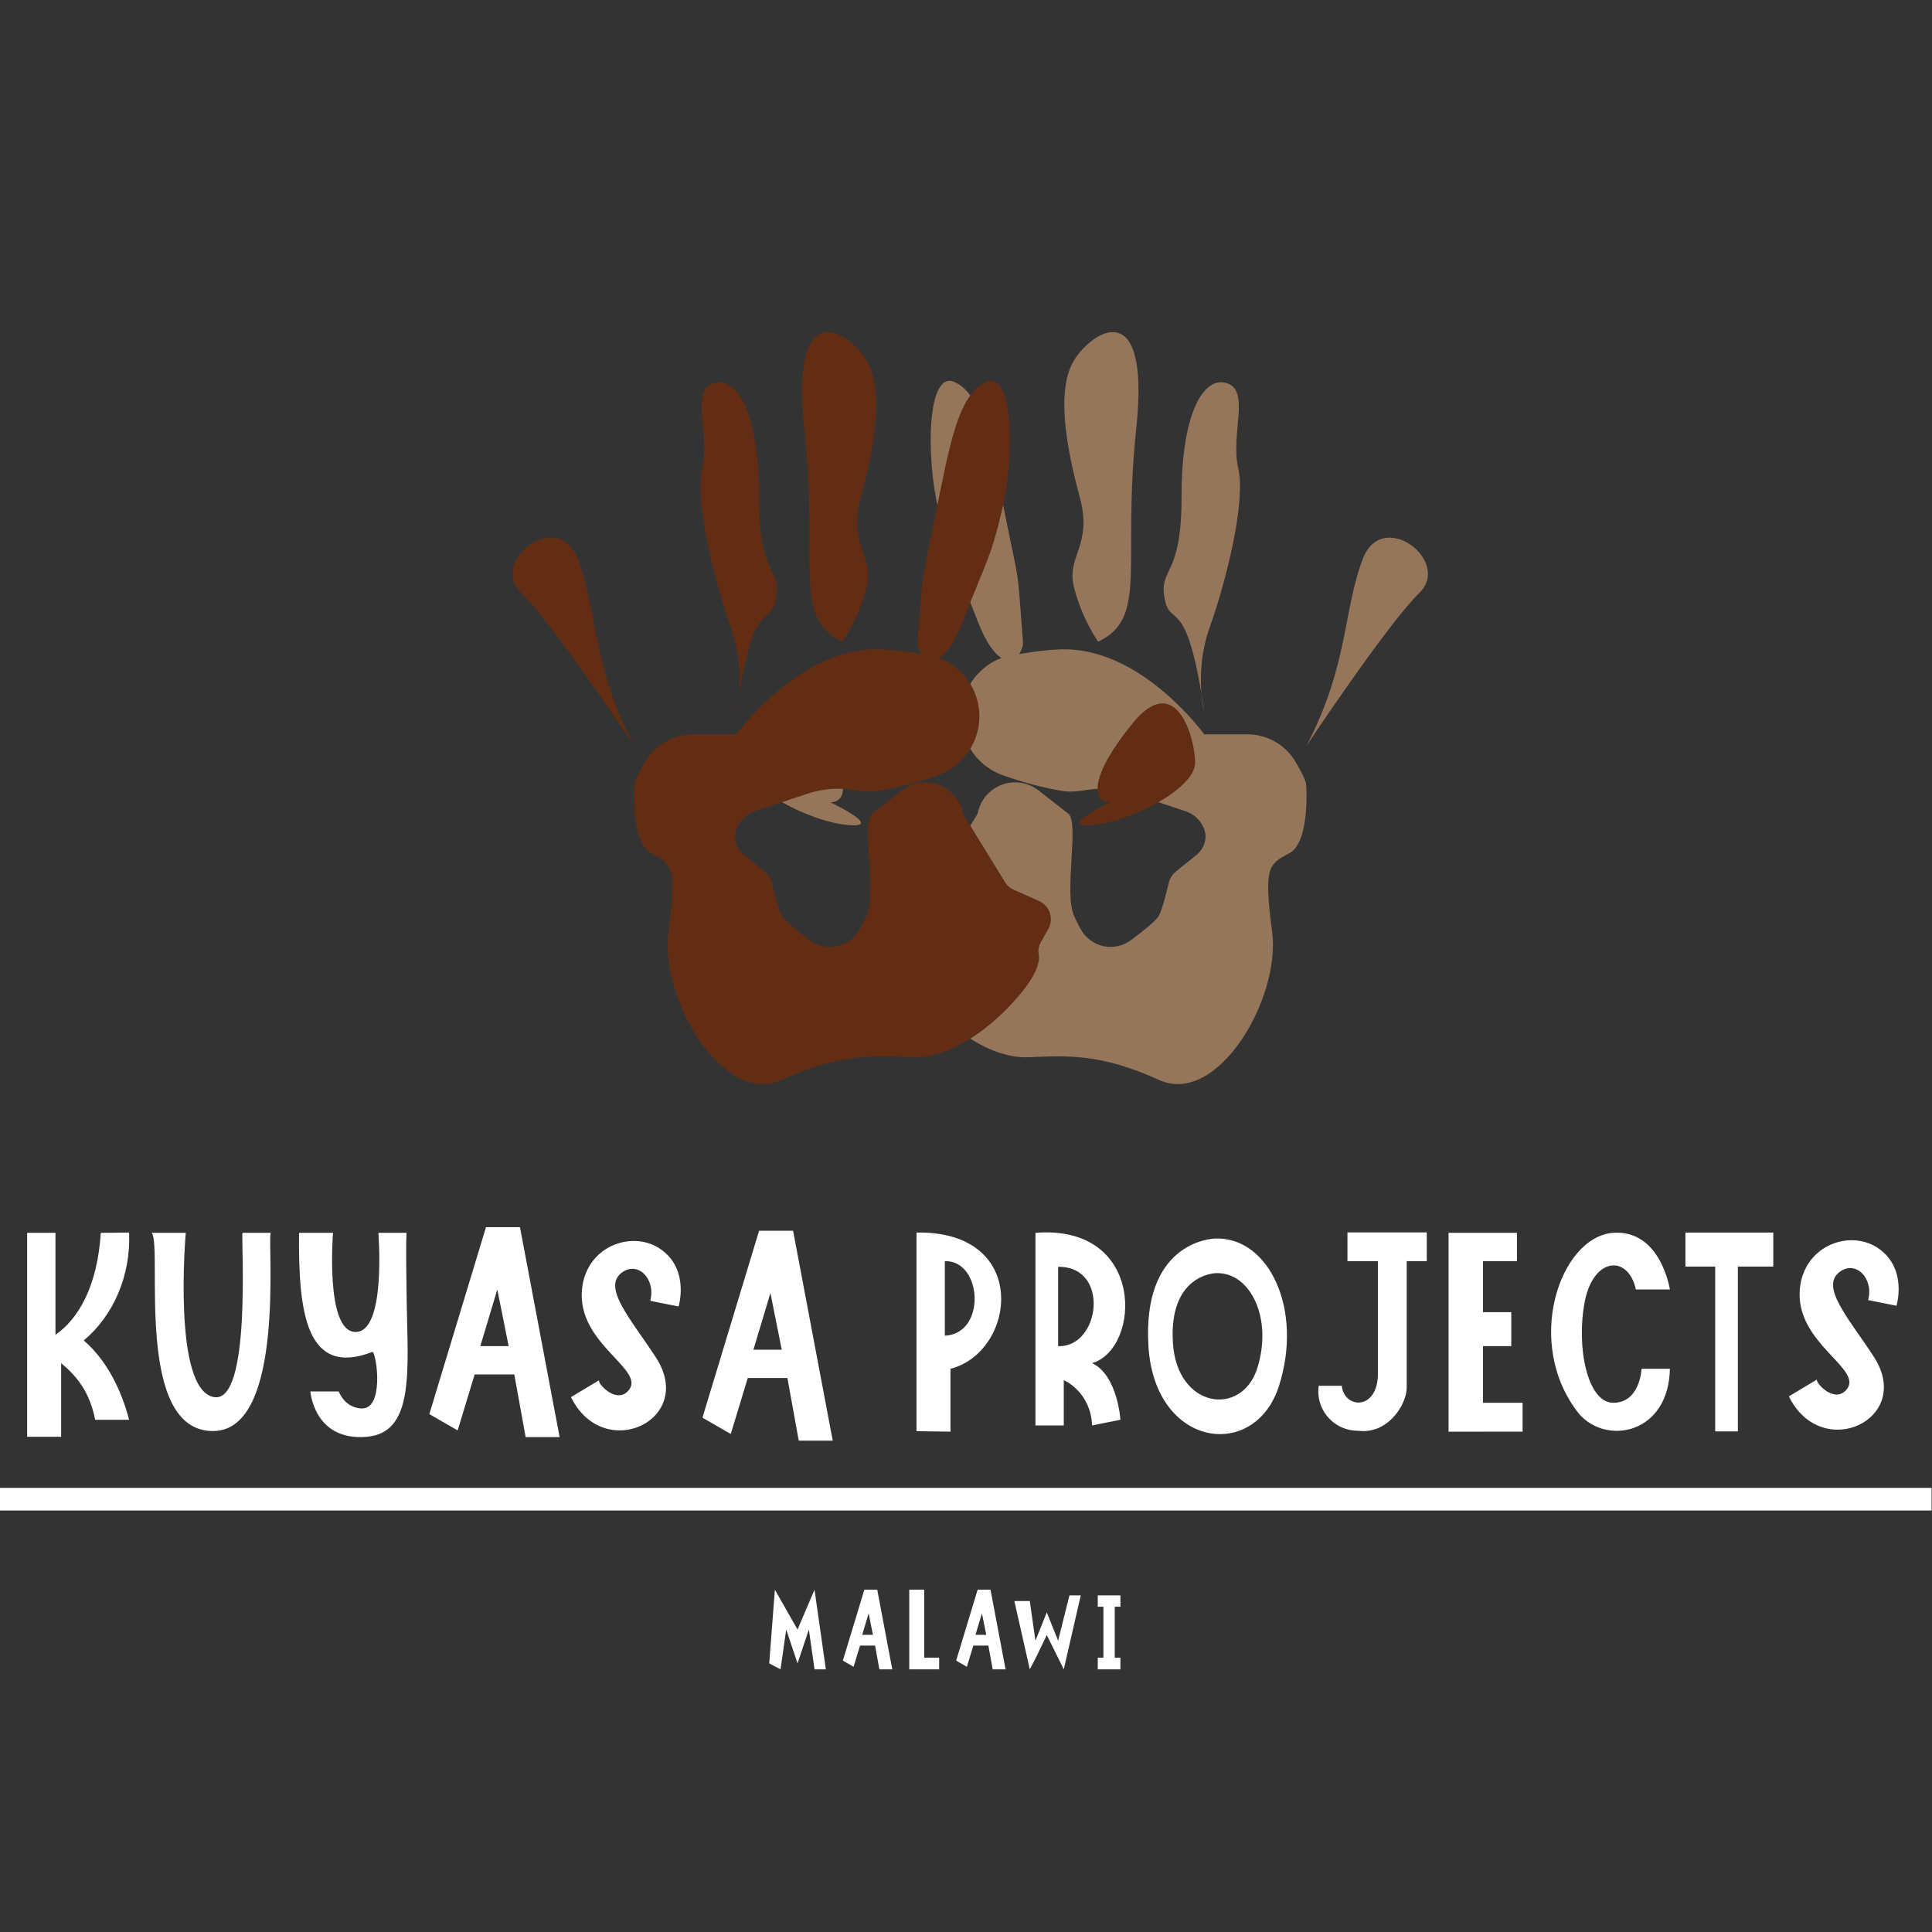 <?xml version="1.0" encoding="UTF-8" standalone="no"?>
<!DOCTYPE svg PUBLIC "-//W3C//DTD SVG 1.1//EN" "http://www.w3.org/Graphics/SVG/1.1/DTD/svg11.dtd">
<svg width="100%" height="100%" viewBox="0 0 500 500" version="1.1" xmlns="http://www.w3.org/2000/svg" xmlns:xlink="http://www.w3.org/1999/xlink" xml:space="preserve" xmlns:serif="http://www.serif.com/" style="fill-rule:evenodd;clip-rule:evenodd;stroke-linejoin:round;stroke-miterlimit:2;">
    <rect x="0" y="0" width="500" height="500" fill="#333333" stroke="none"/>
    <g transform="matrix(-1.466,0,0,1.466,619.513,-114.877)">
        <path d="M242.683,193.82C242.201,193.152 241.948,192.297 242,191.637C243.058,178.107 242.455,182.47 245,170C247.545,157.53 249.012,148.174 254,145.832C258.988,143.491 259.099,159.018 257,168C254.901,176.982 254.307,176.922 250,188C248.494,191.873 247.04,193.777 245.794,194.513C249.504,195.919 252.264,199.265 252.812,203.357C253.501,208.498 250.512,213.425 245.632,215.187C242.302,216.384 238.735,217.375 235,218C233.769,218.206 232.145,218.058 230.684,217.811C227.969,217.377 225.189,217.604 222.58,218.473C219.397,219.534 215.318,220.894 213.28,221.574C211.845,222.052 210.684,223.123 210.092,224.515C209.749,225.321 209.685,226.096 209.854,226.843C210.074,227.822 210.621,228.697 211.404,229.323C212.17,229.936 213.853,231.282 214.95,232.171C215.609,232.698 216.075,233.428 216.276,234.248C216.658,235.911 217.372,238.786 218,240C218.427,240.825 220.653,242.636 222.912,244.308C224.309,245.366 226.1,245.761 227.812,245.386C229.525,245.012 230.988,243.907 231.817,242.362C232.243,241.601 232.649,240.804 233,240C234.788,235.908 232.019,223.514 234,222C234.738,221.436 236.869,219.765 239.253,217.891C241.11,216.447 243.586,216.078 245.783,216.918C247.98,217.757 249.579,219.683 250,221.997L250,222L257.492,234.175C257.823,234.713 258.308,235.137 258.885,235.393L263.428,237.413C264.341,237.818 265.039,238.591 265.351,239.541C265.662,240.49 265.556,241.526 265.061,242.394C264.589,243.22 264.112,244.054 263.745,244.717C263.369,245.376 263.243,246.148 263.391,246.892C263.573,247.978 263.227,250.16 260,254C254.895,260.075 247.553,265.275 241,265C234.447,264.725 228.388,264.266 218,269C207.612,273.734 196.512,254.583 198,243C199.488,231.417 198.731,230.979 195,229C191.269,227.021 192,217 192,217C191.973,216.299 192.847,214.603 193.87,212.869C195.634,209.853 198.866,208 202.36,208L210,208C210,208 220.449,193.477 234,193C236.295,192.919 239.336,193.266 242.683,193.82ZM210.487,200.862C210.731,198.077 210.68,193.726 209,189C206.141,180.957 202.615,167.017 204,161C205.385,154.983 201.824,147.357 206,146C210.176,144.643 214.041,151.547 214,166C213.959,180.453 218.024,178.469 217,184C216.03,189.241 213.399,183.347 210.487,200.862ZM210.487,200.862C210.316,202.817 210,204 210,204C210.163,202.878 210.326,201.834 210.487,200.862ZM191.942,210C191.942,210 177.703,188.573 172,183C166.297,177.427 178.538,167.999 182,177C185.462,186.001 184.552,195.92 191.942,210ZM228.734,191.637C219.805,187.437 224.55,177.931 222,154C219.45,130.069 229.846,136.826 233,142C236.154,147.174 234.385,157.252 232,166C229.615,174.748 234.385,176.418 233,182C231.615,187.582 228.734,191.637 228.734,191.637ZM276,220C272.657,219.882 272.403,215.276 280,206C287.597,196.724 290.963,208.498 291,213C291.037,217.502 279.827,223.346 273,224C266.173,224.654 276,220 276,220Z" style="fill:rgb(149,118,90);"/>
    </g>
    <g transform="matrix(1.466,0,0,1.466,-117.302,-114.877)">
        <path d="M242.683,193.82C242.201,193.152 241.948,192.297 242,191.637C243.058,178.107 242.455,182.47 245,170C247.545,157.53 249.012,148.174 254,145.832C258.988,143.491 259.099,159.018 257,168C254.901,176.982 254.307,176.922 250,188C248.494,191.873 247.04,193.777 245.794,194.513C249.504,195.919 252.264,199.265 252.812,203.357C253.501,208.498 250.512,213.425 245.632,215.187C242.302,216.384 238.735,217.375 235,218C233.769,218.206 232.145,218.058 230.684,217.811C227.969,217.377 225.189,217.604 222.58,218.473C219.397,219.534 215.318,220.894 213.28,221.574C211.845,222.052 210.684,223.123 210.092,224.515C209.749,225.321 209.685,226.096 209.854,226.843C210.074,227.822 210.621,228.697 211.404,229.323C212.17,229.936 213.853,231.282 214.95,232.171C215.609,232.698 216.075,233.428 216.276,234.248C216.658,235.911 217.372,238.786 218,240C218.427,240.825 220.653,242.636 222.912,244.308C224.309,245.366 226.1,245.761 227.812,245.386C229.525,245.012 230.988,243.907 231.817,242.362C232.243,241.601 232.649,240.804 233,240C234.788,235.908 232.019,223.514 234,222C234.738,221.436 236.869,219.765 239.253,217.891C241.11,216.447 243.586,216.078 245.783,216.918C247.98,217.757 249.579,219.683 250,221.997L250,222L257.492,234.175C257.823,234.713 258.308,235.137 258.885,235.393L263.428,237.413C264.341,237.818 265.039,238.591 265.351,239.541C265.662,240.49 265.556,241.526 265.061,242.394C264.589,243.22 264.112,244.054 263.745,244.717C263.369,245.376 263.243,246.148 263.391,246.892C263.573,247.978 263.227,250.16 260,254C254.895,260.075 247.553,265.275 241,265C234.447,264.725 228.388,264.266 218,269C207.612,273.734 196.512,254.583 198,243C199.488,231.417 198.731,230.979 195,229C191.269,227.021 192,217 192,217C191.973,216.299 192.847,214.603 193.87,212.869C195.634,209.853 198.866,208 202.36,208L210,208C210,208 220.449,193.477 234,193C236.295,192.919 239.336,193.266 242.683,193.82ZM210.487,200.862C210.731,198.077 210.68,193.726 209,189C206.141,180.957 202.615,167.017 204,161C205.385,154.983 201.824,147.357 206,146C210.176,144.643 214.041,151.547 214,166C213.959,180.453 218.024,178.469 217,184C216.03,189.241 213.399,183.347 210.487,200.862ZM210.487,200.862C210.316,202.817 210,204 210,204C210.163,202.878 210.326,201.834 210.487,200.862ZM191.942,210C191.942,210 177.703,188.573 172,183C166.297,177.427 178.538,167.999 182,177C185.462,186.001 184.552,195.92 191.942,210ZM228.734,191.637C219.805,187.437 224.55,177.931 222,154C219.45,130.069 229.846,136.826 233,142C236.154,147.174 234.385,157.252 232,166C229.615,174.748 234.385,176.418 233,182C231.615,187.582 228.734,191.637 228.734,191.637ZM276,220C272.657,219.882 272.403,215.276 280,206C287.597,196.724 290.963,208.498 291,213C291.037,217.502 279.827,223.346 273,224C266.173,224.654 276,220 276,220Z" style="fill:rgb(99,45,19);"/>
    </g>
    <g transform="matrix(1.466,0,0,1.466,-117.584,-114.877)">
        <path d="M151.996,296C151.97,296.026 151.811,296.639 152,308C152.205,320.347 153.379,331.26 145,332C135.628,332.828 135,324 135,324L140,324C140.4,324.961 141.533,326.873 144,327C147.999,327.206 146.764,317.764 146,317C134.185,321.597 132.867,309.923 133,296L139,296C139,296 137.56,313.519 143,313.5C148.44,313.481 147,296 147,296L151.996,296ZM151.996,296C151.999,295.998 152,296 152,296L151.996,296ZM185.993,322.004C185.495,322.33 188.783,326.204 191,324C194.739,320.282 182.025,315.81 182.945,306C183.674,298.224 192.031,295.362 197,299C201.969,302.638 200,309 200,309L195,308C196.009,304.085 192.792,300.949 190,303C186.42,305.63 191.619,311.251 196,318C203.155,329.022 186.794,336.754 181,325L185.993,322.004ZM185.993,322.004C185.995,322.003 185.998,322.001 186,322L185.993,322.004ZM400.993,321.875C400.995,321.874 400.998,321.872 401,321.871L400.993,321.875ZM400.993,321.875C400.495,322.201 403.783,326.075 406,323.871C409.739,320.153 397.025,315.681 397.945,305.871C398.674,298.095 407.031,295.233 412,298.871C416.969,302.509 415,308.871 415,308.871L410,307.871C411.009,303.956 407.792,300.82 405,302.871C401.42,305.501 406.619,311.122 411,317.871C418.155,328.893 401.794,336.625 396,324.871L400.993,321.875ZM85,296L90,296L90,314C94.047,311.186 97.397,305.462 98,296L103,295.948C103.311,303.512 100.267,310.572 95,315C99.259,318.67 101.716,324.09 103,329L97,329C96.043,324.027 93.695,321.242 91,319L91,332L85,332L85,296ZM107,296L113,296C113,296 110.583,323.753 118,325C124.59,326.108 122.791,297.567 123,296L128,296C127.359,297.281 130.724,330.666 118,330.982C103.75,331.337 108.946,298.545 107,296ZM179,332.055L173,332.055L171,321L164,321L161,330.876L156,328L166,295L172,295L179,332.055ZM168,306L165,316L170,316L168,306ZM237.724,373.055L235.448,373.055L234.689,368.862L232.034,368.862L230.896,372.607L229,371.517L232.793,359L235.069,359L237.724,373.055ZM233.552,363.172L232.414,366.965L234.31,366.965L233.552,363.172ZM257.724,373.055L255.448,373.055L254.689,368.862L252.034,368.862L250.896,372.607L249,371.517L252.793,359L255.069,359L257.724,373.055ZM253.552,363.172L252.414,366.965L254.31,366.965L253.552,363.172ZM216,372L217,359L221,366.027L224,359L226,373.055L224,373.055L223,366.027L221,372L219,366.027L218,373.055L216,372ZM240.724,359L243.362,359L243.362,371L246,371L246,373.055L240.724,373.055L240.724,359ZM259.276,361L262,361L263,368L265,363L267,368L269,360L271,360L268,373.055L265,367C263.435,370.255 263.328,370.58 262,373.055L259.276,361ZM274,360L278,360L278,362L277,362L277,371L278,371L278,373.055L274,373.055L274,371L275,371L275,362L274,362L274,360ZM227.213,332.683L221.213,332.683L219.213,321.629L212.213,321.629L209.213,331.504L204.213,328.629L214.213,295.629L220.213,295.629L227.213,332.683ZM216.213,306.629L213.213,316.629L218.213,316.629L216.213,306.629ZM242,295.948C262.162,295.589 259.607,317.026 248,320L248,331.094L242,331.017L242,295.948ZM247,314.156C254.429,313.8 253.601,300.783 247,301L247,314.156ZM263,295.999C282.5,294.446 281.655,316.482 273,319C277.514,321.14 278,329 278,329L273,330C272.72,323.966 268,322 268,322L268,330L263,330L263,295.999ZM267,302L267,316C274.431,316.306 276.266,301.875 267,302ZM295,296.999C304.309,296.909 310.256,309.598 306,323C301.744,336.402 284.03,333.978 282.945,316C281.857,297.984 293.631,296.958 295,296.999ZM295.049,303.111C294.164,303.085 286.559,303.748 287.261,315.386C287.962,326.999 299.405,328.566 302.155,319.908C304.904,311.25 301.063,303.053 295.049,303.111ZM320.861,331C320.34,330.972 319.863,330.945 319.425,330.917C317.494,330.79 315.703,329.864 314.484,328.361C313.265,326.859 312.727,324.916 313,323L317.079,323C317.478,327.045 323.337,327.457 323.46,320.998L323.46,301L318.079,301L318.079,295.921L332.079,295.921L332.079,301L328.54,301C328.54,301 328.54,301 328.54,323.321C328.54,326.092 325.632,331 320.861,331ZM335.925,295.999L348,295.999L348,301L342,301L342,310L347,310L347,316L342,316L342,326L349,326L349,331.094L335.925,331.102L335.925,295.999ZM369,306C367.614,299.788 361.543,300.318 360,308C358.407,315.934 360.381,325.996 365,326C369.756,326.004 370,320 370,320L375,320C374.795,331.397 363.957,333.604 359,328C349.066,315.608 355.567,296.669 365,295.999C373.398,295.403 375,306 375,306L369,306ZM393.258,295.948L393.258,301.95L387,301.95L387,331.052L383,331.052L383,301.95L377.742,301.95L377.742,295.948L393.258,295.948Z" style="fill:white;"/>
    </g>
    <g transform="matrix(1.466,0,0,0.533,-117.302,203.305)">
        <rect x="80" y="341" width="341" height="11" style="fill:white;"/>
    </g>
</svg>

